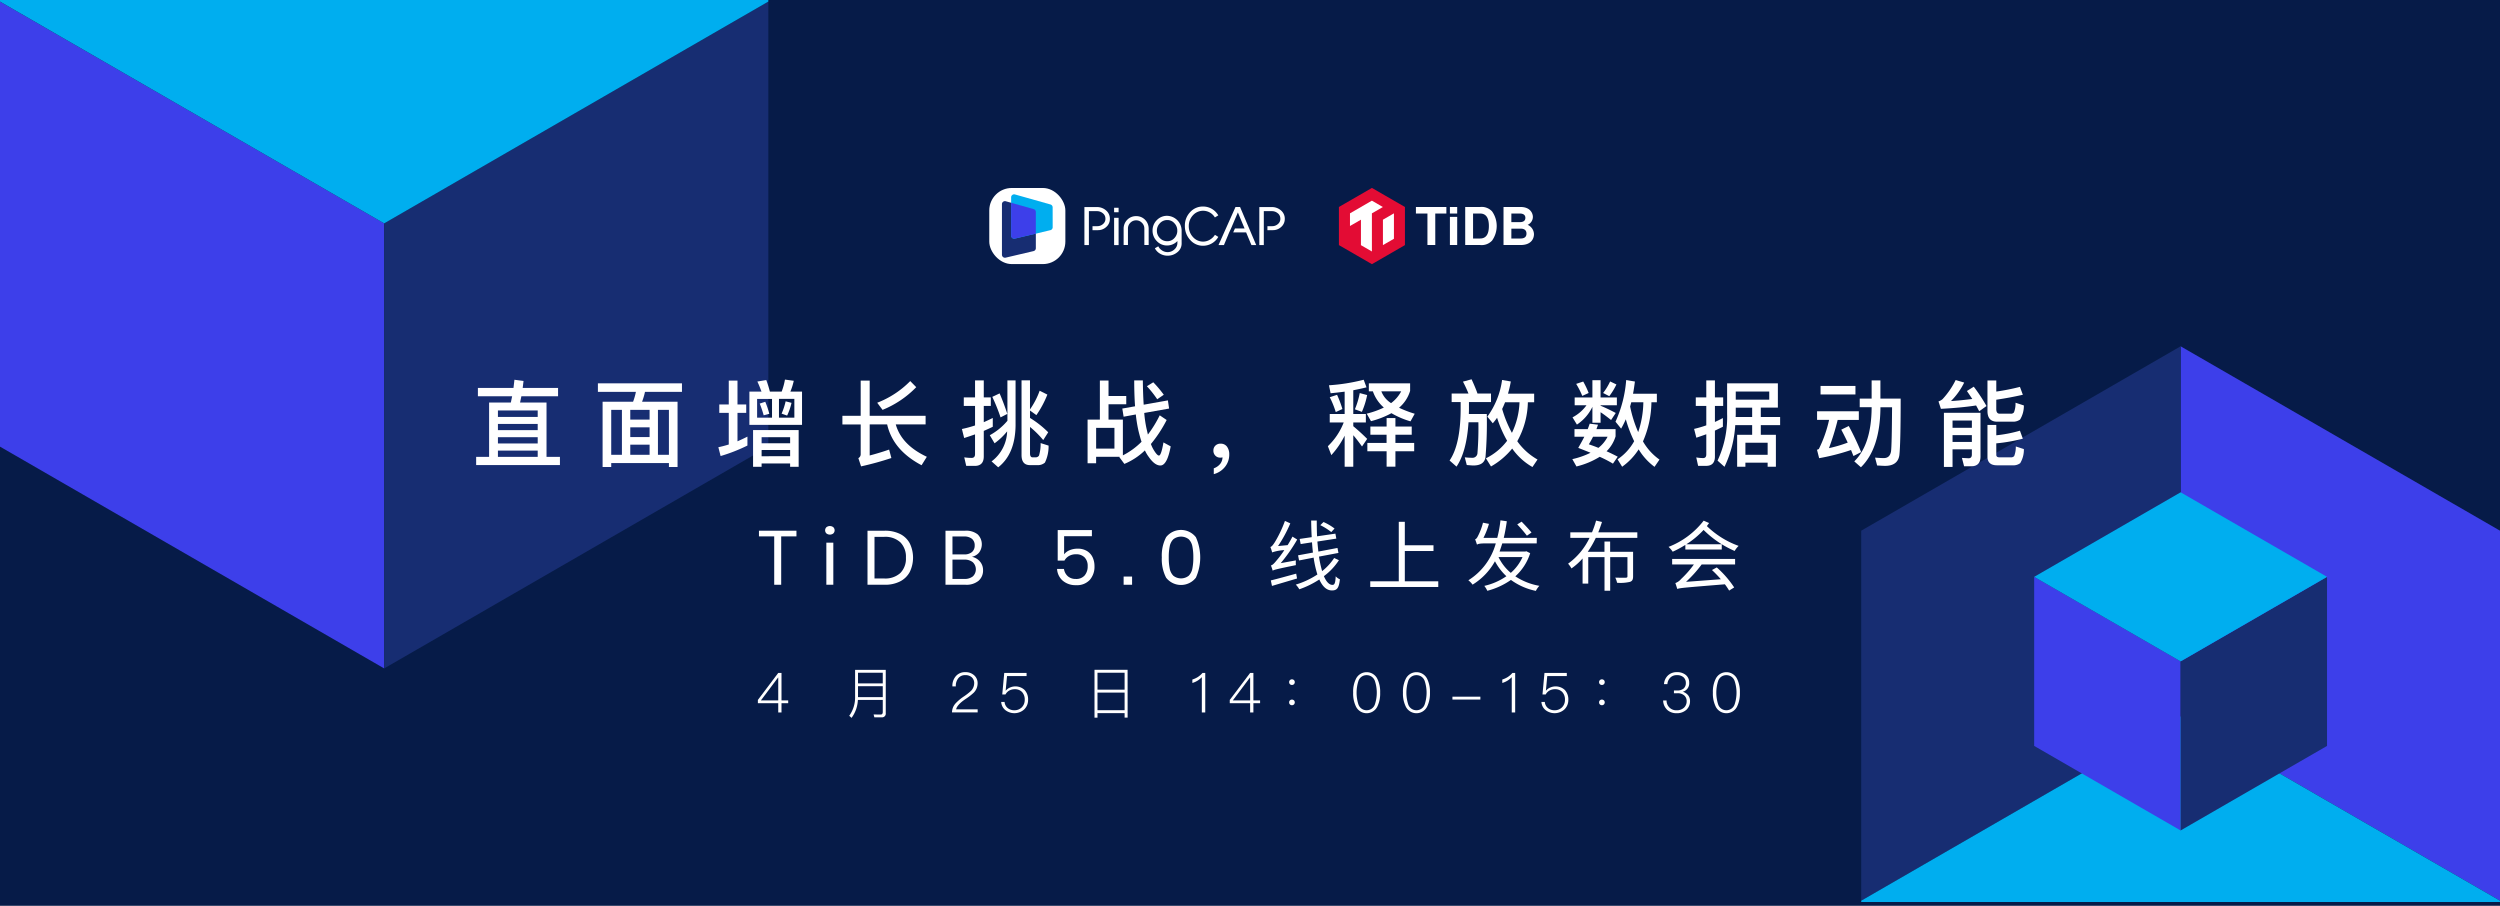 <svg xmlns="http://www.w3.org/2000/svg" xmlns:xlink="http://www.w3.org/1999/xlink" width="414" height="150" viewBox="0 0 414 150">
  <defs>
    <clipPath id="clip-path">
      <rect id="矩形_64" data-name="矩形 64" width="127.235" height="110.691" fill="none"/>
    </clipPath>
    <clipPath id="clip-path-2">
      <rect id="矩形_65" data-name="矩形 65" width="105.784" height="92.029" transform="translate(105.784 92.029) rotate(180)" fill="none"/>
    </clipPath>
  </defs>
  <g id="组_5096" data-name="组 5096" transform="translate(0 -4296)">
    <g id="组_5095" data-name="组 5095">
      <rect id="矩形_104" data-name="矩形 104" width="414" height="150" transform="translate(0 4296)" fill="#061b48"/>
      <g id="组_5083" data-name="组 5083" transform="translate(-146 352)">
        <g id="组_4884" data-name="组 4884" transform="translate(146 3944)">
          <g id="组_4883" data-name="组 4883" clip-path="url(#clip-path)">
            <path id="路径_74" data-name="路径 74" d="M62.915,37.448-.913.6V74.3L62.915,111.15Z" transform="translate(0.703 -0.459)" fill="#3d3fea"/>
            <path id="路径_75" data-name="路径 75" d="M275.87,37.448,339.7.6V74.3L275.87,111.15Z" transform="translate(-212.253 -0.459)" fill="#172d72"/>
            <path id="路径_76" data-name="路径 76" d="M-.913-122.353,62.915-85.5l63.828-36.851L62.915-159.2Z" transform="translate(0.703 122.491)" fill="#00aeef"/>
          </g>
        </g>
        <g id="组_4888" data-name="组 4888" transform="translate(454.216 4001.345)">
          <g id="组_4886" data-name="组 4886" transform="translate(0 0)">
            <g id="组_4885" data-name="组 4885" clip-path="url(#clip-path-2)">
              <path id="路径_77" data-name="路径 77" d="M984.865,396.626l53.067,30.638V365.988l-53.067-30.638Z" transform="translate(-931.973 -335.349)" fill="#3d3fea"/>
              <path id="路径_78" data-name="路径 78" d="M954.522,396.626l-53.067,30.638V365.988l53.067-30.638Z" transform="translate(-901.63 -335.349)" fill="#172d72"/>
              <path id="路径_79" data-name="路径 79" d="M1007.589,462.3l-53.067-30.638L901.455,462.3l53.067,30.638Z" transform="translate(-901.63 -370.387)" fill="#00aeef"/>
            </g>
          </g>
          <g id="组_4887" data-name="组 4887" transform="translate(28.644 24.181)">
            <path id="路径_80" data-name="路径 80" d="M971,409.36l-24.248-14v28l24.248,14Z" transform="translate(-946.753 -381.361)" fill="#3d3fea"/>
            <path id="路径_81" data-name="路径 81" d="M984.865,409.36l24.248-14v28l-24.248,14Z" transform="translate(-960.617 -381.361)" fill="#172d72"/>
            <path id="路径_82" data-name="路径 82" d="M946.753,387.356l24.248,14,24.248-14-24.248-14Z" transform="translate(-946.753 -373.356)" fill="#00aeef"/>
          </g>
        </g>
      </g>
    </g>
    <g id="组_5109" data-name="组 5109" transform="translate(-1343.517 3462.968)">
      <g id="组_5099" data-name="组 5099" transform="translate(1422.368 895.842)">
        <path id="路径_227" data-name="路径 227" d="M1428.552,955.644c.062-.451.109-.9.156-1.352l1.507.2c-.047.4-.093.777-.14,1.15h5.857v1.383h-6.075c-.078.357-.155.7-.218,1.041h4.382v9h2.221v1.352h-13.874v-1.352h2.144v-9h3.6c.078-.357.155-.7.217-1.041h-5.671v-1.383Zm4.009,4.8v-1.072h-6.587v1.072Zm0,2.191v-1.026h-6.587v1.026Zm0,2.206V963.8h-6.587v1.041Zm0,2.222v-1.041h-6.587v1.041Z" transform="translate(-1422.368 -954.214)" fill="#fff"/>
        <path id="路径_228" data-name="路径 228" d="M1493.5,955.967v1.414h-6.122a11.619,11.619,0,0,1-.481,1.631h5.873v10.813h-1.429v-.653h-9.555v.653h-1.429V959.012h5.049a9.769,9.769,0,0,0,.466-1.631h-6.292v-1.414Zm-9.943,11.839v-7.442h-1.771v7.442Zm4.583-5.826v-1.616h-3.2v1.616Zm0,2.89v-1.616h-3.2v1.616Zm0,2.936v-1.678h-3.2v1.678Zm3.2,0v-7.442h-1.818v7.442Z" transform="translate(-1459.418 -955.299)" fill="#fff"/>
        <path id="路径_229" data-name="路径 229" d="M1537.9,958.321v-3.946h1.445v3.946h1.445v1.4h-1.445v4.708c.56-.248,1.1-.5,1.647-.777v1.476a27.55,27.55,0,0,1-4.443,1.74l-.373-1.46c.59-.124,1.165-.28,1.724-.45v-5.236h-1.569v-1.4Zm6.805-2.128h1.957a10.709,10.709,0,0,0,.544-1.988l1.46.2a10.453,10.453,0,0,1-.559,1.787h1.926v5.516h-8.716v-5.516h2c-.217-.59-.435-1.15-.684-1.662l1.476-.248C1544.321,954.841,1544.523,955.478,1544.709,956.192Zm4.77,12.46h-1.414v-.559h-4.723v.559h-1.414v-6.09h7.551Zm-4.412-11.248h-2.47v3.107h2.47Zm-.45,2.47-.932.248a17.9,17.9,0,0,0-.653-1.942l.917-.3A14.853,14.853,0,0,1,1544.616,959.875Zm3.449,4.878v-1.01h-4.723v1.01Zm0,2.144v-1.026h-4.723V966.9Zm.7-9.493h-2.548v3.107h2.548Zm-.467.652a10.493,10.493,0,0,1-.73,2.113l-.916-.326a10.782,10.782,0,0,0,.668-2.036Z" transform="translate(-1496.068 -954.157)" fill="#fff"/>
        <path id="路径_230" data-name="路径 230" d="M1597.481,960.514v-5.826h1.491v5.826h9.26v1.43h-4.941q.956,3.4,5.143,5.36l-.87,1.4q-4.731-2.494-5.7-6.758h-2.89v5.143q1.608-.42,3.216-.979l.373,1.4a49.653,49.653,0,0,1-5.018,1.383l-.451-1.367a.718.718,0,0,0,.389-.668v-4.91h-3.03v-1.43Zm9.2-4.738a16.294,16.294,0,0,1-5.578,3.76l-.885-1.181a15.444,15.444,0,0,0,5.469-3.589Z" transform="translate(-1533.803 -954.471)" fill="#fff"/>
        <path id="路径_231" data-name="路径 231" d="M1651.322,968.725l-.326-1.414a8.61,8.61,0,0,0,1.227.093c.373,0,.559-.217.559-.621v-3.278c-.606.217-1.212.419-1.8.606l-.373-1.492a20.2,20.2,0,0,0,2.175-.59V958.8h-1.864v-1.414h1.864v-2.812h1.445v2.812h1.165V958.8h-1.165v2.688q.746-.326,1.491-.7v1.461c-.5.248-.994.466-1.491.683v4.226c0,1.041-.5,1.569-1.492,1.569Zm6.82-14.153h1.352v7.489q-.07,4.708-2.874,6.9l-1.1-.979a6.446,6.446,0,0,0,2.579-4.971,10.841,10.841,0,0,1-2.082,1.973l-.792-1.336a10.237,10.237,0,0,0,2.921-2.392Zm-.016,5.547-1.119.575a30.348,30.348,0,0,0-1.367-3.4l1.212-.575C1657.288,957.741,1657.723,958.875,1658.127,960.118Zm6.634-3.2a16.67,16.67,0,0,1-1.818,3.4l-1.056-.761v1.227a16.4,16.4,0,0,1,3.014,2.377l-.824,1.29a15.987,15.987,0,0,0-2.19-2.175v4.365c0,.435.14.668.419.668h.513a.64.64,0,0,0,.559-.295,6.749,6.749,0,0,0,.264-2.066l1.321.419a6.132,6.132,0,0,1-.606,2.812,1.75,1.75,0,0,1-1.274.419h-1.2q-1.4,0-1.4-1.678V954.556h1.4v4.816a12.865,12.865,0,0,0,1.6-3.092Z" transform="translate(-1570.167 -954.385)" fill="#fff"/>
        <path id="路径_232" data-name="路径 232" d="M1713.137,954.615v2.564h2.936v1.367h-2.936v2.548h2.377v5.919a12.027,12.027,0,0,0,3.092-2.253c-.187-.544-.342-1.134-.5-1.771a23.216,23.216,0,0,1-.45-2.75l-2.02.373-.218-1.352,2.113-.373q-.14-1.934-.14-4.288h1.429c.016,1.523.062,2.859.14,4.024l4.009-.715.2,1.352-4.117.73a19.273,19.273,0,0,0,.373,2.564l.233,1.01a19.106,19.106,0,0,0,1.957-3.185l1.15.777a21.532,21.532,0,0,1-2.61,3.977,5.694,5.694,0,0,0,.4.87c.4.684.714,1.041.932,1.041.249,0,.5-.73.746-2.175l1.2.653c-.388,2.113-.963,3.169-1.709,3.169q-.932,0-1.911-1.4a5.919,5.919,0,0,1-.653-1.1,10.934,10.934,0,0,1-3.4,2.237l-.839-1.134a.167.167,0,0,1,.109-.047h-3.947v1.072h-1.414v-7.224h2.035v-6.479Zm.979,11.279v-3.433h-3.03v3.433Zm8.172-8.918-1.088.746a17.369,17.369,0,0,0-1.709-2.159l1.057-.653A18.355,18.355,0,0,1,1722.288,956.977Z" transform="translate(-1608.416 -954.414)" fill="#fff"/>
        <path id="路径_233" data-name="路径 233" d="M1771.02,984.793a2.122,2.122,0,0,1,.388,1.29,3.227,3.227,0,0,1-.7,2.066,3.508,3.508,0,0,1-1.864,1.212V988.4a2.41,2.41,0,0,0,1.057-.73,1.8,1.8,0,0,0,.388-1.088,1.2,1.2,0,0,1-.373.047,1.088,1.088,0,0,1-.808-.326,1.125,1.125,0,0,1-.326-.824,1.1,1.1,0,0,1,.342-.854,1.189,1.189,0,0,1,.886-.311A1.264,1.264,0,0,1,1771.02,984.793Z" transform="translate(-1646.693 -973.654)" fill="#fff"/>
        <path id="路径_234" data-name="路径 234" d="M1825.34,959.963v-3.7c-.746.093-1.522.187-2.33.264l-.264-1.321a30.913,30.913,0,0,0,5.748-.916l.467,1.259c-.684.171-1.414.326-2.191.481v3.931h2.082v1.4h-2.082v.622c.746.621,1.523,1.321,2.3,2.1l-.855,1.258q-.839-1.165-1.445-1.864v5.22h-1.43v-5.142a13.9,13.9,0,0,1-2.206,3.216l-.574-1.476a10.873,10.873,0,0,0,2.625-3.931h-2.315v-1.4Zm-.373-.823-1.1.5a15.159,15.159,0,0,0-.995-2.455l1.212-.4A17.66,17.66,0,0,1,1824.967,959.139Zm4.1-2.315a13.318,13.318,0,0,1-.87,2.781l-1.165-.42a13.268,13.268,0,0,0,.808-2.688Zm.279-.621v-1.321h6.836v1.243a5.844,5.844,0,0,1-1.833,2.8,18.613,18.613,0,0,0,2.595.995l-.7,1.258a13.55,13.55,0,0,1-3.154-1.352,14.527,14.527,0,0,1-3.387,1.321l-.714-1.243a14.449,14.449,0,0,0,2.843-1.01,6.279,6.279,0,0,1-1.818-2.688Zm2.937,8.545V963.4H1829.6v-1.367h2.688v-1.4h1.46v1.4h2.7V963.4h-2.7v1.352h3.107v1.383h-3.107v2.548h-1.46v-2.548H1829.1v-1.383Zm2.424-8.545h-3.294a4.009,4.009,0,0,0,1.615,1.957A5.83,5.83,0,0,0,1834.708,956.2Z" transform="translate(-1681.517 -954.214)" fill="#fff"/>
        <path id="路径_235" data-name="路径 235" d="M1882.867,956.433a20.819,20.819,0,0,0-.917-1.973l1.43-.389c.4.87.73,1.647.979,2.362h2.237v1.414h-3.651V959.1c0,.248-.016.481-.016.715h2.968a67.534,67.534,0,0,1-.217,7.178q-.233,1.352-2,1.352c-.217,0-.575-.031-1.1-.078l-.326-1.274a12.006,12.006,0,0,0,1.212.078.817.817,0,0,0,.885-.746,51.17,51.17,0,0,0,.155-5.142h-1.631c-.218,3.263-.87,5.7-1.989,7.349l-1.15-1.01q1.795-2.611,1.834-8.421v-1.258h-1.492v-1.414Zm4.024,4.925-.9-1.1a13.319,13.319,0,0,0,2.439-6.075l1.445.249a18.332,18.332,0,0,1-.466,2.019h4.334v1.43H1892.7a13.761,13.761,0,0,1-1.755,6.447,10.325,10.325,0,0,0,3.355,3.03l-.839,1.243a10.3,10.3,0,0,1-3.356-3.061,12.336,12.336,0,0,1-3.511,2.967l-.839-1.352a9.859,9.859,0,0,0,3.511-2.905,18.987,18.987,0,0,1-1.662-3.807A11.028,11.028,0,0,1,1886.891,961.358Zm1.553-2.377a19.336,19.336,0,0,0,1.616,3.962,12.734,12.734,0,0,0,1.258-5.065h-2.393C1888.771,958.266,1888.615,958.639,1888.444,958.981Z" transform="translate(-1718.537 -954.071)" fill="#fff"/>
        <path id="路径_236" data-name="路径 236" d="M1941.684,961.82c-.094.249-.171.482-.264.73h3.169v1.2a5.813,5.813,0,0,1-1.491,2.47c.637.28,1.259.59,1.849.9l-.793,1.15a20.036,20.036,0,0,0-2.19-1.134,13.193,13.193,0,0,1-3.853,1.6l-.684-1.212a13.37,13.37,0,0,0,3.014-1.056c-.637-.264-1.321-.528-2.035-.808.373-.653.715-1.259,1.01-1.849h-1.631V962.55h2.191c.124-.311.233-.621.326-.9Zm-.932-4.505v-2.859h1.352v2.859h2.7V958.6h-2.7v.078c.823.341,1.662.746,2.517,1.2l-.777,1.165c-.684-.543-1.259-.979-1.74-1.289v1.74h-1.352v-2.626a7.363,7.363,0,0,1-2.564,2.936l-.73-1.2a6.574,6.574,0,0,0,2.315-2h-1.958v-1.289Zm-.621-.746-1.057.481a13.94,13.94,0,0,0-1.01-1.989l1.165-.388A13.292,13.292,0,0,1,1940.13,956.569Zm3.138,7.24h-2.408q-.326.652-.7,1.259c.544.187,1.072.373,1.585.59A5.48,5.48,0,0,0,1943.269,963.809Zm1.461-8.654a11.212,11.212,0,0,1-1.181,1.942l-1.025-.528a9.881,9.881,0,0,0,1.165-1.911Zm1.554,5.764a14.516,14.516,0,0,1-.777,1.554l-.932-1.149a20.166,20.166,0,0,0,1.771-6.9l1.445.248c-.093.714-.186,1.382-.311,2.019h3.946v1.414h-.9a16.622,16.622,0,0,1-1.4,6.479,9.4,9.4,0,0,0,2.735,3.014l-.823,1.2a10.076,10.076,0,0,1-2.626-2.89,10.483,10.483,0,0,1-2.735,2.874l-.761-1.227a8.638,8.638,0,0,0,2.75-3A21.866,21.866,0,0,1,1946.283,960.919Zm.714-2.113a20.987,20.987,0,0,0,1.336,4.242,16.232,16.232,0,0,0,.855-4.94h-2C1947.121,958.355,1947.06,958.588,1947,958.806Z" transform="translate(-1755.901 -954.3)" fill="#fff"/>
        <path id="路径_237" data-name="路径 237" d="M1995.31,968.753l-.311-1.4a7.238,7.238,0,0,0,1.135.109c.342,0,.528-.2.528-.606v-3.34c-.559.2-1.1.388-1.647.575l-.373-1.461a18.672,18.672,0,0,0,2.02-.59v-3.216h-1.74v-1.414h1.74V954.6h1.429v2.812h1.367v1.414h-1.367v2.657c.435-.2.885-.419,1.321-.652v1.445c-.451.217-.886.435-1.321.637v4.3c0,1.026-.5,1.538-1.46,1.538Zm4.366.156-1.15-1.026a16.935,16.935,0,0,0,1.585-7.737v-5.065h8.405v4.024h-2.828v1.554h3.2v1.352h-3.2v1.6h2.5v5.282h-1.368v-.668h-3.682v.668h-1.367v-5.282h2.486v-1.6h-2.8A18.484,18.484,0,0,1,1999.676,968.909Zm1.864-9.8v1.041c0,.171-.016.342-.016.513h2.734v-1.554Zm0-2.672v1.352h5.546v-1.352Zm5.282,10.487v-2h-3.682v2Z" transform="translate(-1792.951 -954.414)" fill="#fff"/>
        <path id="路径_238" data-name="路径 238" d="M2059.314,959.711v1.43h-3.5a41.566,41.566,0,0,1-1.445,4.676,21.973,21.973,0,0,0,3.107-.917q-.536-1.142-1.072-2.144l1.243-.606a44.914,44.914,0,0,1,2.051,4.319l-1.274.652-.4-.995a35.864,35.864,0,0,1-5.282,1.352l-.357-1.4a.742.742,0,0,0,.311-.124,20.672,20.672,0,0,0,1.694-4.816H2052.4v-1.43Zm-.559-4.195v1.414h-5.78v-1.414Zm4.133-.917v3.014h3.356c0,5.065-.078,8.187-.217,9.368q-.257,1.772-2.377,1.771c-.249,0-.684-.031-1.305-.062l-.342-1.305c.559.046,1.041.078,1.445.078.684,0,1.072-.373,1.2-1.119.093-.73.14-3.169.171-7.3h-1.927v.14q-.07,6.711-3.231,9.8l-1.1-.979q2.82-2.75,2.874-8.824v-.14h-1.973v-1.429h1.973V954.6Z" transform="translate(-1830.344 -954.414)" fill="#fff"/>
        <path id="路径_239" data-name="路径 239" d="M2117.422,958.728l-1.212.87c-.156-.31-.326-.637-.513-.963q-2.423.373-5.826.559l-.4-1.228a2.132,2.132,0,0,0,.668-.373,13.283,13.283,0,0,0,2.175-3.169l1.414.419a11.39,11.39,0,0,1-2.19,3.061c1.087-.062,2.268-.187,3.527-.342-.28-.435-.575-.87-.886-1.321l1.134-.715A28.591,28.591,0,0,1,2117.422,958.728Zm-5.624,10.083h-1.429v-8.965h6.059v7.24c0,1.072-.513,1.616-1.507,1.616h-1.212l-.357-1.383,1.1.062c.357,0,.544-.2.544-.606v-.87h-3.2Zm3.2-7.675h-3.2v1.2h3.2Zm-3.2,3.542h3.2v-1.134h-3.2Zm7.4-3.356c-1.088,0-1.616-.59-1.616-1.771V954.5h1.461v1.833a36.161,36.161,0,0,0,3.915-.777l.482,1.305c-1.274.295-2.734.575-4.4.823v1.554c0,.5.186.761.559.761h1.849a.594.594,0,0,0,.528-.233,3.961,3.961,0,0,0,.249-1.585l1.383.451a4.363,4.363,0,0,1-.622,2.33,1.929,1.929,0,0,1-1.258.357Zm-.155,5.484c0,.28.17.419.543.419h1.88a.657.657,0,0,0,.544-.217,4.16,4.16,0,0,0,.264-1.585l1.336.435a4.3,4.3,0,0,1-.606,2.33,1.873,1.873,0,0,1-1.258.357h-2.579c-1.057,0-1.585-.481-1.585-1.414v-5.267h1.461v1.709a21.8,21.8,0,0,0,3.915-.761l.482,1.321a26.894,26.894,0,0,1-4.4.777Z" transform="translate(-1867.308 -954.3)" fill="#fff"/>
        <path id="路径_240" data-name="路径 240" d="M1561.459,1025.22v.94h-2.527v8.011h-1.155v-8.011h-2.527v-.94Z" transform="translate(-1508.418 -1000.144)" fill="#fff"/>
        <path id="路径_241" data-name="路径 241" d="M1586.553,1023.22a.926.926,0,0,1,1.142,0,.72.72,0,0,1,0,1.028.928.928,0,0,1-1.142,0,.72.72,0,0,1,0-1.028Zm1.142,2.558v6.969h-1.155v-6.969Z" transform="translate(-1528.548 -998.722)" fill="#fff"/>
        <path id="路径_242" data-name="路径 242" d="M1613.252,1032.057a3.742,3.742,0,0,1-1.606,1.561,5.45,5.45,0,0,1-2.546.552h-2.844v-8.951h2.844a5.555,5.555,0,0,1,2.546.54,3.668,3.668,0,0,1,1.606,1.549,5.436,5.436,0,0,1,0,4.748Zm-1.561.171a3.378,3.378,0,0,0,.927-2.539,3.413,3.413,0,0,0-.92-2.545,3.67,3.67,0,0,0-2.685-.908h-1.6v6.894h1.6A3.688,3.688,0,0,0,1611.69,1032.228Z" transform="translate(-1541.448 -1000.144)" fill="#fff"/>
        <path id="路径_243" data-name="路径 243" d="M1648.6,1030.324a2.153,2.153,0,0,1,.514,1.434,2.229,2.229,0,0,1-.743,1.752,3.141,3.141,0,0,1-2.152.66h-3.326v-8.951h3.275a3.07,3.07,0,0,1,2.044.6,2.3,2.3,0,0,1,.235,3.034,2.1,2.1,0,0,1-1.187.685A2.343,2.343,0,0,1,1648.6,1030.324Zm-4.551-1.181h1.93a1.923,1.923,0,0,0,1.3-.393,1.39,1.39,0,0,0,.45-1.1,1.368,1.368,0,0,0-.444-1.079,2,2,0,0,0-1.358-.393h-1.879Zm3.37,3.644a1.619,1.619,0,0,0-.012-2.355,2.179,2.179,0,0,0-1.428-.426h-1.93v3.2H1646A2.146,2.146,0,0,0,1647.416,1032.786Z" transform="translate(-1565.171 -1000.144)" fill="#fff"/>
        <path id="路径_244" data-name="路径 244" d="M1701.1,1025.924h-4.6v3a2.145,2.145,0,0,1,.914-.685,3.307,3.307,0,0,1,1.308-.254,2.888,2.888,0,0,1,1.58.4,2.419,2.419,0,0,1,.927,1.053,3.461,3.461,0,0,1,.3,1.454,3.284,3.284,0,0,1-.774,2.26,2.873,2.873,0,0,1-2.272.876,3.251,3.251,0,0,1-2.2-.73,2.77,2.77,0,0,1-.952-1.961h1.143a2.005,2.005,0,0,0,.654,1.225,1.935,1.935,0,0,0,1.3.438,1.823,1.823,0,0,0,1.473-.584,2.3,2.3,0,0,0,.5-1.536,1.984,1.984,0,0,0-.508-1.447,1.911,1.911,0,0,0-1.434-.521,2.271,2.271,0,0,0-1.155.286,1.9,1.9,0,0,0-.749.768h-1.117V1024.9h5.662Z" transform="translate(-1599.133 -999.935)" fill="#fff"/>
        <path id="路径_245" data-name="路径 245" d="M1728,1046.761v1.359h-1.4v-1.359Z" transform="translate(-1619.379 -1014.094)" fill="#fff"/>
        <path id="路径_246" data-name="路径 246" d="M1744.541,1029.406a6.588,6.588,0,0,1,.711-3.346,3.13,3.13,0,0,1,4.932.007,8.189,8.189,0,0,1,0,6.7,3.124,3.124,0,0,1-4.932,0A6.649,6.649,0,0,1,1744.541,1029.406Zm5.218,0a8.87,8.87,0,0,0-.159-1.828,2.274,2.274,0,0,0-.6-1.174,2.078,2.078,0,0,0-2.552,0,2.274,2.274,0,0,0-.6,1.174,8.889,8.889,0,0,0-.159,1.828,9.064,9.064,0,0,0,.159,1.847,2.314,2.314,0,0,0,.6,1.187,2.053,2.053,0,0,0,2.552,0,2.315,2.315,0,0,0,.6-1.187A9.044,9.044,0,0,0,1749.759,1029.406Z" transform="translate(-1630.995 -999.912)" fill="#fff"/>
        <path id="路径_247" data-name="路径 247" d="M1799.775,1027.029a4.06,4.06,0,0,0,0,.787c-3.162.647-3.58.762-3.847.914a6.981,6.981,0,0,0-.292-.863c.266-.051.559-.356.939-.825a14.794,14.794,0,0,0,1.282-1.714,7.353,7.353,0,0,0-2.018.381,6.751,6.751,0,0,0-.292-.9c.228-.051.444-.343.724-.774a19.528,19.528,0,0,0,1.689-3.543l.889.406a22.068,22.068,0,0,1-2.032,3.758l1.587-.152q.438-.7.8-1.409l.787.482a26.413,26.413,0,0,1-2.73,3.911Zm.19,3-4.152,1.231-.19-.914c1.041-.241,2.641-.7,4.2-1.117ZM1806.9,1027a10.215,10.215,0,0,1-2.489,2.641c.394.927.876,1.447,1.422,1.447.343,0,.483-.3.533-1.422a2.028,2.028,0,0,0,.7.5c-.165,1.422-.457,1.841-1.321,1.841-.9,0-1.574-.673-2.094-1.815a14.9,14.9,0,0,1-3.314,1.625,3.657,3.657,0,0,0-.584-.775,13.637,13.637,0,0,0,3.58-1.676,17.661,17.661,0,0,1-.622-2.793l-2.413.47-.165-.851,2.463-.457c-.064-.546-.114-1.117-.153-1.7l-1.879.292-.165-.851,1.993-.292c-.051-.889-.076-1.8-.089-2.755h.927c0,.914.013,1.777.051,2.615l3.035-.444.152.825-3.136.483c.051.584.1,1.13.165,1.663l3.161-.6.165.825-3.225.609a18.62,18.62,0,0,0,.52,2.4,9.142,9.142,0,0,0,1.993-2.171Zm-1.27-4.66a9.915,9.915,0,0,0-1.815-1.143l.534-.521a8.805,8.805,0,0,1,1.828,1.08Z" transform="translate(-1664.025 -997.04)" fill="#fff"/>
        <path id="路径_248" data-name="路径 248" d="M1853.745,1030.892v.94h-11.262v-.94h4.723v-9.853h1v3.885h4.749v.952h-4.749v5.016Z" transform="translate(-1694.419 -997.437)" fill="#fff"/>
        <path id="路径_249" data-name="路径 249" d="M1898.825,1025.788a8.623,8.623,0,0,1-2.463,3.834,10.491,10.491,0,0,0,3.987,1.574,3.309,3.309,0,0,0-.584.838,10.569,10.569,0,0,1-4.127-1.816,12.063,12.063,0,0,1-3.911,1.8,4.076,4.076,0,0,0-.5-.813,10.492,10.492,0,0,0,3.657-1.6,9.418,9.418,0,0,1-1.892-2.476,10.5,10.5,0,0,1-3.708,3.873,3.415,3.415,0,0,0-.7-.724,10.477,10.477,0,0,0,4.545-6.107h-1.765c-.8,0-1.231.076-1.346.216-.064-.2-.216-.673-.317-.889.178-.051.317-.229.457-.508a10.23,10.23,0,0,0,.85-2.247l.99.191a12.815,12.815,0,0,1-.914,2.324h2.285a20.041,20.041,0,0,0,.533-2.908l1.054.153c-.14.977-.3,1.892-.508,2.755h5.472l-.013.914H1894.2c-.14.457-.292.914-.444,1.346h4.253l.178-.05Zm-5.244.647a7.825,7.825,0,0,0,2.032,2.616,7.547,7.547,0,0,0,1.942-2.616Zm4.7-3.542a22.806,22.806,0,0,0-1.6-1.867l.724-.457c.546.558,1.282,1.346,1.638,1.8Z" transform="translate(-1724.277 -996.993)" fill="#fff"/>
        <path id="路径_250" data-name="路径 250" d="M1940.014,1023.32a15.391,15.391,0,0,1-1.333,2.311h2.768v-1.7h.94v1.7h3.8v4.063c0,.508-.115.774-.508.914a6.79,6.79,0,0,1-2.146.152,3.258,3.258,0,0,0-.3-.851c.813.026,1.549.013,1.74.013.216-.013.279-.063.279-.241v-3.162h-2.857v5.561h-.94v-5.561h-2.692v4.381h-.94v-4.165a9.892,9.892,0,0,1-1.841,1.651,4.684,4.684,0,0,0-.559-.787,11.232,11.232,0,0,0,3.555-4.279h-3.187v-.914h3.593a14.671,14.671,0,0,0,.673-1.942l.978.228c-.178.571-.394,1.143-.61,1.714h6.463v.914Z" transform="translate(-1754.6 -997.064)" fill="#fff"/>
        <path id="路径_251" data-name="路径 251" d="M1989.359,1020.892c-.127.165-.254.343-.368.508a14.647,14.647,0,0,0,5.256,3.276,3.941,3.941,0,0,0-.66.838,16.555,16.555,0,0,1-5.142-3.479,14.337,14.337,0,0,1-2.857,2.374h5.866v.876h-6.031v-.774a16.543,16.543,0,0,1-2.095,1.13,4.083,4.083,0,0,0-.686-.8,13.514,13.514,0,0,0,5.815-4.342Zm-6.12,5.942h10.424v.914h-5.536a20.276,20.276,0,0,1-2.59,2.882l5.764-.432a18.635,18.635,0,0,0-1.473-1.524l.8-.432a16.494,16.494,0,0,1,2.882,3.314l-.838.521a10.589,10.589,0,0,0-.7-1.041c-6.7.546-7.415.6-7.885.774-.064-.2-.216-.7-.318-.978a2.232,2.232,0,0,0,.94-.66,16.566,16.566,0,0,0,2.133-2.425h-3.606Z" transform="translate(-1785.181 -997.087)" fill="#fff"/>
        <path id="路径_252" data-name="路径 252" d="M1558.654,1092.051v4.545h1.109v.467h-1.109v1.53h-.541v-1.53h-3.372v-.541l3.372-4.472Zm-3.409,4.545h2.868v-3.785h-.027Z" transform="translate(-1508.088 -1043.422)" fill="#fff"/>
        <path id="路径_253" data-name="路径 253" d="M1598.052,1098.549l-.385-.348a5.173,5.173,0,0,0,.971-3.161v-4.445h5.077v7.157a.617.617,0,0,1-.687.706h-1.2l-.129-.477c.422.01.806.019,1.164.019.239,0,.358-.146.358-.431v-1.988H1599.1A5.393,5.393,0,0,1,1598.052,1098.549Zm5.168-7.478h-4.1v1.769h4.1Zm-4.1,4.041h4.1v-1.805h-4.1Z" transform="translate(-1535.885 -1042.479)" fill="#fff"/>
        <path id="路径_254" data-name="路径 254" d="M1649.615,1092.2a1.714,1.714,0,0,1,.577,1.356,2.2,2.2,0,0,1-.651,1.54,9.984,9.984,0,0,1-1.356,1.045c-.935.632-1.448,1.2-1.549,1.7h3.565v.513h-4.252a2.281,2.281,0,0,1,.651-1.558,7.862,7.862,0,0,1,1.375-1.127,9.969,9.969,0,0,0,1.109-.871,1.825,1.825,0,0,0,.541-1.255,1.291,1.291,0,0,0-.4-1.008,1.547,1.547,0,0,0-1.072-.357,1.4,1.4,0,0,0-1.127.476,2,2,0,0,0-.44,1.393h-.568a2.4,2.4,0,0,1,.6-1.732,1.982,1.982,0,0,1,1.539-.632A2.085,2.085,0,0,1,1649.615,1092.2Z" transform="translate(-1567.151 -1043.186)" fill="#fff"/>
        <path id="路径_255" data-name="路径 255" d="M1673.268,1092.051v.514h-3.235l-.229,2.41h.028a1.823,1.823,0,0,1,.724-.522,2.235,2.235,0,0,1,2.364.4,2.268,2.268,0,0,1,.6,1.659,2.143,2.143,0,0,1-.668,1.6,2.438,2.438,0,0,1-3.043.137,1.847,1.847,0,0,1-.742-1.393h.559a1.436,1.436,0,0,0,.55,1.035,1.7,1.7,0,0,0,1.072.339,1.671,1.671,0,0,0,1.228-.486,1.706,1.706,0,0,0,.486-1.237,1.808,1.808,0,0,0-.458-1.31,1.6,1.6,0,0,0-1.2-.449,1.837,1.837,0,0,0-.9.22,1.6,1.6,0,0,0-.632.651h-.531l.329-3.574Z" transform="translate(-1582.118 -1043.422)" fill="#fff"/>
        <path id="路径_256" data-name="路径 256" d="M1718.405,1098.487h-.5v-.742h-4.49v.751h-.495v-7.927h5.48Zm-.5-4.628v-2.8h-4.49v2.8Zm0,3.4v-2.914h-4.49v2.914Z" transform="translate(-1610.522 -1042.462)" fill="#fff"/>
        <path id="路径_257" data-name="路径 257" d="M1761.027,1092.051v6.543h-.568v-5.847a3.387,3.387,0,0,1-1.567.963v-.568a3.752,3.752,0,0,0,.9-.412,3.7,3.7,0,0,0,.779-.678Z" transform="translate(-1640.288 -1043.422)" fill="#fff"/>
        <path id="路径_258" data-name="路径 258" d="M1780.381,1092.051v4.545h1.109v.467h-1.109v1.53h-.541v-1.53h-3.372v-.541l3.372-4.472Zm-3.409,4.545h2.868v-3.785h-.027Z" transform="translate(-1651.67 -1043.422)" fill="#fff"/>
        <path id="路径_259" data-name="路径 259" d="M1805.171,1095.2a.447.447,0,0,1,.128.329.479.479,0,0,1-.128.33.47.47,0,0,1-.339.137.456.456,0,0,1-.339-.137.443.443,0,0,1-.128-.33.416.416,0,0,1,.128-.329.455.455,0,0,1,.339-.138A.469.469,0,0,1,1805.171,1095.2Zm0,3.353a.449.449,0,0,1,.128.33.477.477,0,0,1-.128.329.469.469,0,0,1-.339.138.455.455,0,0,1-.339-.138.441.441,0,0,1-.128-.329.418.418,0,0,1,.128-.33.458.458,0,0,1,.339-.137A.472.472,0,0,1,1805.171,1098.558Z" transform="translate(-1669.735 -1045.375)" fill="#fff"/>
        <path id="路径_260" data-name="路径 260" d="M1838.442,1092.769a4.873,4.873,0,0,1,.477,2.318,4.925,4.925,0,0,1-.477,2.318,1.972,1.972,0,0,1-3.519,0,4.825,4.825,0,0,1-.476-2.318,4.775,4.775,0,0,1,.476-2.318,1.972,1.972,0,0,1,3.519,0Zm-3.125.385a6.334,6.334,0,0,0,0,3.867,1.418,1.418,0,0,0,1.365.971,1.435,1.435,0,0,0,1.366-.971,6.157,6.157,0,0,0,0-3.867,1.423,1.423,0,0,0-1.366-.971A1.406,1.406,0,0,0,1835.318,1093.153Z" transform="translate(-1689.215 -1043.186)" fill="#fff"/>
        <path id="路径_261" data-name="路径 261" d="M1861.843,1092.769a4.879,4.879,0,0,1,.477,2.318,4.931,4.931,0,0,1-.477,2.318,1.972,1.972,0,0,1-3.519,0,4.826,4.826,0,0,1-.476-2.318,4.776,4.776,0,0,1,.476-2.318,1.972,1.972,0,0,1,3.519,0Zm-3.125.385a6.339,6.339,0,0,0,0,3.867,1.418,1.418,0,0,0,1.365.971,1.435,1.435,0,0,0,1.366-.971,6.157,6.157,0,0,0,0-3.867,1.422,1.422,0,0,0-1.366-.971A1.406,1.406,0,0,0,1858.718,1093.153Z" transform="translate(-1704.369 -1043.186)" fill="#fff"/>
        <path id="路径_262" data-name="路径 262" d="M1885.719,1103.206v.476h-4.628v-.476Z" transform="translate(-1719.42 -1050.645)" fill="#fff"/>
        <path id="路径_263" data-name="路径 263" d="M1906.652,1092.051v6.543h-.568v-5.847a3.387,3.387,0,0,1-1.567.963v-.568a3.755,3.755,0,0,0,.9-.412,3.7,3.7,0,0,0,.779-.678Z" transform="translate(-1734.59 -1043.422)" fill="#fff"/>
        <path id="路径_264" data-name="路径 264" d="M1927.105,1092.051v.514h-3.235l-.229,2.41h.027a1.824,1.824,0,0,1,.724-.522,2.236,2.236,0,0,1,2.365.4,2.268,2.268,0,0,1,.6,1.659,2.142,2.142,0,0,1-.669,1.6,2.438,2.438,0,0,1-3.042.137,1.847,1.847,0,0,1-.742-1.393h.559a1.436,1.436,0,0,0,.55,1.035,1.7,1.7,0,0,0,1.072.339,1.672,1.672,0,0,0,1.228-.486,1.706,1.706,0,0,0,.486-1.237,1.808,1.808,0,0,0-.458-1.31,1.6,1.6,0,0,0-1.2-.449,1.838,1.838,0,0,0-.9.22,1.6,1.6,0,0,0-.632.651h-.532l.33-3.574Z" transform="translate(-1746.493 -1043.422)" fill="#fff"/>
        <path id="路径_265" data-name="路径 265" d="M1950.8,1095.2a.447.447,0,0,1,.128.329.479.479,0,0,1-.128.33.47.47,0,0,1-.339.137.456.456,0,0,1-.339-.137.443.443,0,0,1-.128-.33.416.416,0,0,1,.128-.329.455.455,0,0,1,.339-.138A.469.469,0,0,1,1950.8,1095.2Zm0,3.353a.449.449,0,0,1,.128.33.477.477,0,0,1-.128.329.469.469,0,0,1-.339.138.455.455,0,0,1-.339-.138.441.441,0,0,1-.128-.329.418.418,0,0,1,.128-.33.458.458,0,0,1,.339-.137A.472.472,0,0,1,1950.8,1098.558Z" transform="translate(-1764.036 -1045.375)" fill="#fff"/>
        <path id="路径_266" data-name="路径 266" d="M1983.866,1092.164a1.622,1.622,0,0,1,.55,1.282,1.437,1.437,0,0,1-1.063,1.484,1.773,1.773,0,0,1,.88.578,1.511,1.511,0,0,1,.32.971,1.9,1.9,0,0,1-.614,1.448,2.317,2.317,0,0,1-1.594.559,2.29,2.29,0,0,1-1.457-.458,2.183,2.183,0,0,1-.788-1.659h.568a1.6,1.6,0,0,0,1.668,1.631,1.737,1.737,0,0,0,1.219-.431,1.431,1.431,0,0,0,.44-1.072,1.221,1.221,0,0,0-.422-.971,1.624,1.624,0,0,0-1.108-.349h-.577v-.458h.522a1.656,1.656,0,0,0,1.082-.321,1.194,1.194,0,0,0,.367-.925,1.243,1.243,0,0,0-.376-.935,1.579,1.579,0,0,0-1.09-.357,1.476,1.476,0,0,0-1.09.394,1.689,1.689,0,0,0-.5,1.09h-.559a2.142,2.142,0,0,1,.678-1.457,2.066,2.066,0,0,1,1.466-.523A2.2,2.2,0,0,1,1983.866,1092.164Z" transform="translate(-1783.535 -1043.186)" fill="#fff"/>
        <path id="路径_267" data-name="路径 267" d="M2007.468,1092.769a4.879,4.879,0,0,1,.477,2.318,4.931,4.931,0,0,1-.477,2.318,1.972,1.972,0,0,1-3.519,0,4.826,4.826,0,0,1-.476-2.318,4.776,4.776,0,0,1,.476-2.318,1.972,1.972,0,0,1,3.519,0Zm-3.125.385a6.341,6.341,0,0,0,0,3.867,1.418,1.418,0,0,0,1.365.971,1.435,1.435,0,0,0,1.366-.971,6.157,6.157,0,0,0,0-3.867,1.422,1.422,0,0,0-1.366-.971A1.406,1.406,0,0,0,2004.343,1093.153Z" transform="translate(-1798.67 -1043.186)" fill="#fff"/>
      </g>
      <g id="组_5108" data-name="组 5108" transform="translate(1507.34 864.152)">
        <g id="组_5102" data-name="组 5102" transform="translate(57.901 0)">
          <g id="组_5100" data-name="组 5100">
            <path id="路径_268" data-name="路径 268" d="M1827.754,867.308v6.313l5.467,3.156,5.467-3.156v-6.312l-5.467-3.156Z" transform="translate(-1827.754 -864.152)" fill="#e30c34"/>
            <path id="路径_269" data-name="路径 269" d="M1836.585,870.131l-3.631,2.1v2.1l1.816-1.048v4.22l1.815,1.047h0v-6.315l1.815-1.048Z" transform="translate(-1831.122 -868.023)" fill="#fff"/>
            <path id="路径_270" data-name="路径 270" d="M1848.436,877.146v4.207l1.823-1.052v-4.208Z" transform="translate(-1841.147 -871.884)" fill="#fff"/>
          </g>
          <g id="组_5101" data-name="组 5101" transform="translate(12.756 3.16)">
            <path id="路径_271" data-name="路径 271" d="M1867.151,879.414h-1.3V874.2h-1.908v-1.079h5.043V874.2h-1.839Z" transform="translate(-1863.947 -873.119)" fill="#fff"/>
            <path id="路径_272" data-name="路径 272" d="M1881.106,874.2H1879.9v-1.079h1.209Zm0,5.216H1879.9v-4.663h1.209Z" transform="translate(-1874.276 -873.119)" fill="#fff"/>
            <path id="路径_273" data-name="路径 273" d="M1887.1,873.119h2.461a2.336,2.336,0,0,1,1.986.725,4.188,4.188,0,0,1,0,4.836,2.35,2.35,0,0,1-1.986.734H1887.1Zm2.461,5.216c.976,0,1.459-.682,1.459-2.064s-.484-2.072-1.459-2.072H1888.4v4.136Z" transform="translate(-1878.941 -873.119)" fill="#fff"/>
            <path id="路径_274" data-name="路径 274" d="M1907.933,879.414H1905.1v-6.3h2.807c1.658,0,2.055,1.079,2.055,1.658a1.458,1.458,0,0,1-.864,1.3,1.748,1.748,0,0,1,1.045,1.529C1910.144,878.352,1909.7,879.414,1907.933,879.414Zm-1.537-3.791h1.408c.6,0,.915-.251.915-.708s-.32-.717-.915-.717H1906.4Zm0,2.711h1.546c.631,0,.959-.285.959-.812s-.328-.82-.959-.82H1906.4Z" transform="translate(-1890.597 -873.119)" fill="#fff"/>
          </g>
        </g>
        <g id="组_5107" data-name="组 5107" transform="translate(0 0.011)">
          <g id="组_5103" data-name="组 5103" transform="translate(15.753 3.07)">
            <path id="路径_275" data-name="路径 275" d="M1760.356,877.579h0l-.014.022a2.4,2.4,0,0,1-.818.781,2.194,2.194,0,0,1-1.12.324,2.237,2.237,0,0,1-1.7-.774,2.615,2.615,0,0,1-.679-1.849,2.572,2.572,0,0,1,.7-1.753,2.269,2.269,0,0,1,3.605.348l.014.021h.013l.557-.344a3.089,3.089,0,0,0-.92-.978,2.871,2.871,0,0,0-1.595-.482,2.8,2.8,0,0,0-2.129.907,3.2,3.2,0,0,0-.893,2.313,3.346,3.346,0,0,0,.885,2.321,2.782,2.782,0,0,0,2.108.957h.031a2.915,2.915,0,0,0,2.512-1.468Z" transform="translate(-1738.738 -872.895)" fill="#fff"/>
            <path id="路径_276" data-name="路径 276" d="M1774.748,873.123h-.757l-2.813,6.3h.9l.869-2.093h0l.307-.654h0l1.132-2.657,1.11,2.657H1773.9l-.29.654h2.142l.877,2.093h.791Z" transform="translate(-1748.969 -873.043)" fill="#fff"/>
            <path id="路径_277" data-name="路径 277" d="M1793.956,873.714a2.256,2.256,0,0,0-1.562-.568h-2.037v6.289h.742v-2.463h0v-.662h0v-2.485h1.327a1.475,1.475,0,0,1,.968.335,1.082,1.082,0,0,1,.44.834,1.106,1.106,0,0,1-.395.959,1.4,1.4,0,0,1-.973.357h-.769v.662h.89a1.989,1.989,0,0,0,1.385-.528,1.729,1.729,0,0,0,.6-1.307A1.778,1.778,0,0,0,1793.956,873.714Z" transform="translate(-1761.388 -873.057)" fill="#fff"/>
            <rect id="矩形_170" data-name="矩形 170" width="0.742" height="0.742" transform="translate(4.921 0.205)" fill="#fff"/>
            <rect id="矩形_171" data-name="矩形 171" width="0.742" height="4.519" transform="translate(4.921 1.868)" fill="#fff"/>
            <path id="路径_278" data-name="路径 278" d="M1745,881.652v-1.941a2.467,2.467,0,0,0-2.482-2.456,2.337,2.337,0,0,0-1.66.748,2.4,2.4,0,0,0-.673,1.7,2.442,2.442,0,0,0,.731,1.765,2.267,2.267,0,0,0,1.743.7,2.314,2.314,0,0,0,1.64-.735v.308m0,0a1.413,1.413,0,0,1-.484,1.067,1.619,1.619,0,0,1-1.133.461,1.658,1.658,0,0,1-1.01-.337,1.546,1.546,0,0,1-.535-.629l-.568.328a2.176,2.176,0,0,0,.593.717,2.441,2.441,0,0,0,1.446.51l.106,0a2.44,2.44,0,0,0,1.553-.552,1.822,1.822,0,0,0,.735-1.48v-.176m-.718-1.894a1.744,1.744,0,0,1-.5,1.207,1.534,1.534,0,0,1-1.164.5,1.628,1.628,0,0,1-1.2-.5,1.681,1.681,0,0,1-.517-1.213,1.711,1.711,0,0,1,.47-1.23,1.627,1.627,0,0,1,1.166-.563l.09,0a1.523,1.523,0,0,1,1.16.518A1.7,1.7,0,0,1,1744.28,879.759Z" transform="translate(-1728.898 -875.718)" fill="#fff"/>
            <path id="路径_279" data-name="路径 279" d="M1711.762,873.714a2.254,2.254,0,0,0-1.562-.568h-2.037v6.289h.743v-2.463h0v-.662h0v-2.485h1.327a1.474,1.474,0,0,1,.968.335,1.081,1.081,0,0,1,.44.834,1.106,1.106,0,0,1-.394.959,1.4,1.4,0,0,1-.973.357h-.769v.662h.889a1.99,1.99,0,0,0,1.386-.528,1.731,1.731,0,0,0,.6-1.307A1.779,1.779,0,0,0,1711.762,873.714Z" transform="translate(-1708.162 -873.057)" fill="#fff"/>
            <path id="路径_280" data-name="路径 280" d="M1728.68,877.409a2.007,2.007,0,0,0-1.488.609,2.081,2.081,0,0,0-.592,1.511v2.657h.716v-2.721a1.3,1.3,0,0,1,.4-.96,1.317,1.317,0,0,1,.96-.4,1.281,1.281,0,0,1,.944.4,1.3,1.3,0,0,1,.411.96v2.721h.716v-2.657a2.082,2.082,0,0,0-.592-1.511A2,2,0,0,0,1728.68,877.409Z" transform="translate(-1720.103 -875.818)" fill="#fff"/>
          </g>
          <g id="组_5106" data-name="组 5106">
            <rect id="矩形_172" data-name="矩形 172" width="12.602" height="12.602" rx="3.725" fill="#fff"/>
            <g id="组_5105" data-name="组 5105" transform="translate(1.05 1.05)">
              <rect id="矩形_173" data-name="矩形 173" width="10.502" height="10.502" transform="translate(0 0)" fill="none"/>
              <g id="组_5104" data-name="组 5104" transform="translate(1.05)">
                <path id="路径_281" data-name="路径 281" d="M1674.676,871.69l-4.615-1.3a.5.5,0,0,0-.437.08.486.486,0,0,0-.2.392v8.388a.486.486,0,0,0,.19.386.5.5,0,0,0,.424.092l4.616-1.085h0a.491.491,0,0,0,.383-.478v-6.005A.494.494,0,0,0,1674.676,871.69Z" transform="translate(-1669.425 -869.242)" fill="#172d72"/>
                <path id="路径_282" data-name="路径 282" d="M1680.619,869.313a.5.5,0,0,0-.361-.471l-5.875-1.659a.5.5,0,0,0-.437.08.485.485,0,0,0-.2.392v6.365a.485.485,0,0,0,.19.386.5.5,0,0,0,.307.106.514.514,0,0,0,.118-.014l5.881-1.4a.491.491,0,0,0,.382-.479Z" transform="translate(-1672.224 -867.163)" fill="#00aeef"/>
                <path id="路径_283" data-name="路径 283" d="M1677.474,872.184l-3.727-1.048v5.456a.485.485,0,0,0,.19.386.5.5,0,0,0,.307.106.514.514,0,0,0,.118-.014l3.474-.825v-3.589A.494.494,0,0,0,1677.474,872.184Z" transform="translate(-1672.224 -869.736)" fill="#3d3fea"/>
              </g>
            </g>
          </g>
        </g>
      </g>
    </g>
  </g>
</svg>
